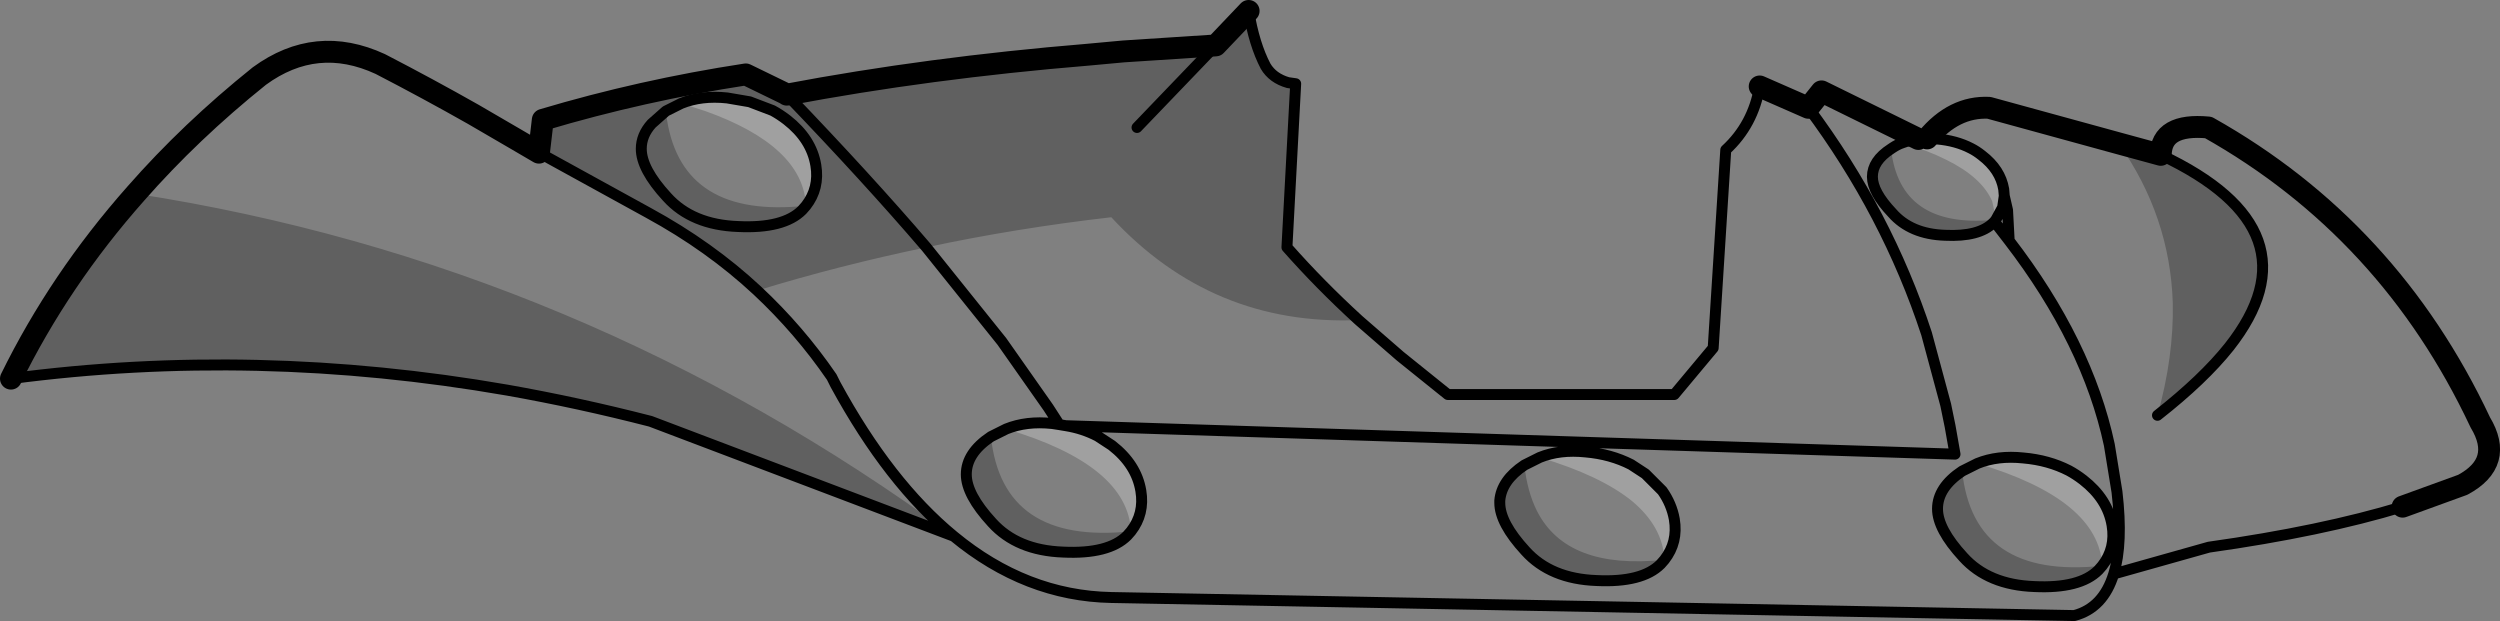 <?xml version="1.0" encoding="UTF-8" standalone="no"?>
<svg xmlns:xlink="http://www.w3.org/1999/xlink" height="56.75px" width="228.45px" xmlns="http://www.w3.org/2000/svg">
  <rect width="100%" height="100%" fill="#808080" stroke="none"/>
  <g transform="matrix(1.0, 0.0, 0.0, 1.0, -91.45, -100.3)">
    <path d="M205.55 101.3 Q206.05 104.35 207.1 106.35 207.75 107.45 209.15 107.85 L209.85 107.95 209.05 122.9 Q212.05 126.3 215.6 129.55 202.2 130.1 193.0 120.15 184.3 121.15 176.1 122.9 170.75 116.65 163.35 108.95 170.75 116.65 176.1 122.9 168.15 124.55 160.65 126.85 156.3 122.8 150.7 119.75 L140.7 114.25 141.05 111.25 Q150.1 108.55 159.6 107.1 L163.3 108.9 163.35 108.95 Q176.3 106.5 190.85 105.3 L194.1 105.0 202.55 104.45 205.55 101.3 M195.35 111.95 L202.55 104.45 195.35 111.95 M230.75 142.8 Q231.0 145.2 231.9 147.0 234.65 152.4 243.55 151.45 L243.2 151.85 Q241.5 153.55 237.35 153.35 233.15 153.2 230.85 150.65 228.5 148.1 228.5 146.25 L228.5 146.05 Q228.65 144.2 230.75 142.8 M165.1 119.1 Q166.35 117.5 166.0 115.4 165.6 113.0 163.35 111.25 162.7 110.75 162.05 110.4 L159.95 109.6 157.9 109.25 Q155.55 109.0 153.7 109.75 L152.3 110.45 152.4 111.25 Q153.85 120.3 165.1 119.1 L164.75 119.5 Q163.05 121.2 158.9 121.0 154.7 120.85 152.4 118.3 150.05 115.75 150.05 113.9 150.05 112.65 151.0 111.6 L152.3 110.45 151.0 111.6 Q150.05 112.65 150.05 113.9 150.05 115.75 152.4 118.3 154.7 120.85 158.9 121.0 163.05 121.2 164.75 119.5 L165.1 119.1 M273.7 120.55 L273.6 120.65 Q272.3 121.95 269.2 121.8 266.05 121.7 264.35 119.75 262.55 117.85 262.55 116.45 262.55 115.0 264.25 113.9 265.05 121.15 273.55 120.4 L273.85 120.35 273.7 120.55 M194.8 148.85 L194.45 149.25 Q192.75 150.95 188.6 150.75 184.4 150.6 182.1 148.05 179.75 145.5 179.75 143.65 179.75 141.7 182.0 140.2 183.05 150.1 194.8 148.85 M285.05 113.4 L288.9 114.45 Q303.55 121.35 295.15 132.0 292.8 134.95 288.6 138.25 290.1 132.9 290.0 128.0 289.75 120.05 285.05 113.4 M283.55 152.0 L283.2 152.4 Q281.5 154.1 277.35 153.9 273.15 153.75 270.85 151.2 268.5 148.65 268.5 146.8 268.5 144.85 270.75 143.35 271.8 153.25 283.55 152.0 M103.85 118.0 Q144.5 124.3 178.6 149.3 L150.9 138.8 Q144.3 137.1 137.8 135.95 114.8 131.95 92.45 134.9 96.9 125.85 103.85 118.0" fill="#000000" fill-opacity="0.251" fill-rule="evenodd" stroke="none"/>
    <path d="M188.25 139.1 L188.85 139.2 Q190.4 139.45 191.75 140.15 L193.05 141.0 Q195.3 142.75 195.7 145.15 196.05 147.25 194.8 148.85 194.5 142.8 183.4 139.5 185.25 138.75 187.6 139.0 L188.25 139.1 M243.55 151.45 Q243.4 148.45 240.6 146.1 237.7 143.75 232.15 142.1 234.0 141.35 236.35 141.6 238.65 141.8 240.5 142.75 L241.8 143.6 243.35 145.15 Q244.2 146.35 244.45 147.75 244.8 149.85 243.55 151.45 M153.7 109.75 Q155.55 109.0 157.9 109.25 L159.95 109.6 162.05 110.4 Q162.7 110.75 163.35 111.25 165.6 113.0 166.0 115.4 166.35 117.5 165.1 119.1 164.85 113.65 155.9 110.45 L153.7 109.75 M265.3 113.35 Q265.95 113.1 266.75 113.0 L267.55 112.95 268.45 113.0 Q270.2 113.15 271.55 113.85 272.05 114.1 272.55 114.5 274.25 115.8 274.55 117.6 L274.6 118.2 274.45 119.25 273.85 120.35 273.5 118.7 Q272.55 116.5 269.3 114.9 267.6 114.05 265.3 113.35 M272.15 142.65 Q274.0 141.9 276.35 142.15 278.65 142.35 280.5 143.3 281.15 143.65 281.8 144.15 284.05 145.9 284.45 148.3 284.8 150.4 283.55 152.0 283.25 145.95 272.15 142.65" fill="#ffffff" fill-opacity="0.251" fill-rule="evenodd" stroke="none"/>
    <path d="M215.6 129.55 Q212.05 126.3 209.05 122.9 L209.85 107.95 209.15 107.85 Q207.75 107.45 207.1 106.35 206.05 104.35 205.55 101.3 M202.55 104.45 L195.35 111.95 M252.25 108.2 Q251.65 111.7 249.15 114.0 L248.0 132.1 244.45 136.35 223.75 136.35 219.4 132.85 215.6 129.55 M176.1 122.9 L183.0 131.5 187.25 137.55 188.25 139.1 188.85 139.2 270.1 141.8 269.65 139.25 269.25 137.3 267.5 130.8 Q263.9 119.8 256.7 110.15 M232.15 142.1 L230.75 142.8 Q228.65 144.2 228.5 146.05 L228.5 146.25 Q228.5 148.1 230.85 150.65 233.15 153.2 237.35 153.35 241.5 153.55 243.2 151.85 L243.55 151.45 Q244.8 149.85 244.45 147.75 244.2 146.35 243.35 145.15 L241.8 143.6 240.5 142.75 Q238.65 141.8 236.35 141.6 234.0 141.35 232.15 142.1 M153.7 109.75 Q155.55 109.0 157.9 109.25 L159.95 109.6 162.05 110.4 Q162.7 110.75 163.35 111.25 165.6 113.0 166.0 115.4 166.35 117.5 165.1 119.1 L164.75 119.5 Q163.05 121.2 158.9 121.0 154.7 120.85 152.4 118.3 150.05 115.75 150.05 113.9 150.05 112.65 151.0 111.6 L152.3 110.45 153.7 109.75 M163.35 108.95 Q170.75 116.65 176.1 122.9 M160.65 126.85 Q164.5 130.45 167.45 134.75 L167.8 135.45 Q172.7 144.45 178.6 149.3 185.2 154.75 193.0 154.9 L281.0 156.55 Q283.65 155.85 284.6 152.75 285.45 149.95 284.9 145.25 L284.2 140.95 Q282.2 131.6 275.05 122.3 L273.7 120.55 273.6 120.65 Q272.3 121.95 269.2 121.8 266.05 121.7 264.35 119.75 262.55 117.85 262.55 116.45 262.55 115.0 264.25 113.9 L264.4 113.8 Q264.85 113.5 265.3 113.35 265.95 113.1 266.75 113.0 L267.55 112.95 268.45 113.0 Q270.2 113.15 271.55 113.85 272.05 114.1 272.55 114.5 274.25 115.8 274.55 117.6 L274.6 118.2 274.9 119.5 275.05 122.3 M163.3 108.9 L163.35 108.95 M194.8 148.85 L194.45 149.25 Q192.75 150.95 188.6 150.75 184.4 150.6 182.1 148.05 179.75 145.5 179.75 143.65 179.75 141.7 182.0 140.2 L183.4 139.5 Q185.25 138.75 187.6 139.0 L188.25 139.1 M188.85 139.2 Q190.4 139.45 191.75 140.15 L193.05 141.0 Q195.3 142.75 195.7 145.15 196.05 147.25 194.8 148.85 M311.0 146.6 Q303.6 148.85 293.3 150.3 L284.6 152.75 M288.9 114.45 Q303.55 121.35 295.15 132.0 292.8 134.95 288.6 138.25 M273.85 120.35 L274.45 119.25 274.6 118.2 M273.85 120.35 L273.7 120.55 M270.75 143.35 L272.15 142.65 Q274.0 141.9 276.35 142.15 278.65 142.35 280.5 143.3 281.15 143.65 281.8 144.15 284.05 145.9 284.45 148.3 284.8 150.4 283.55 152.0 L283.2 152.4 Q281.5 154.1 277.35 153.9 273.15 153.75 270.85 151.2 268.5 148.65 268.5 146.8 268.5 144.85 270.75 143.35 M178.6 149.3 L150.9 138.8 Q144.3 137.1 137.8 135.95 114.8 131.95 92.45 134.9 M160.65 126.85 Q156.3 122.8 150.7 119.75 L140.7 114.25" fill="none" stroke="#000000" stroke-linecap="round" stroke-linejoin="round" stroke-width="1.0"/>
    <path d="M205.55 101.3 L202.55 104.45 194.1 105.0 190.85 105.3 Q176.3 106.5 163.35 108.95 M256.7 110.15 L252.25 108.2 M266.75 113.0 L257.9 108.65 256.7 110.15 M285.05 113.4 L288.9 114.45 Q288.95 111.55 293.25 111.95 309.8 121.25 318.1 138.9 320.3 142.55 316.5 144.6 L311.0 146.6 M285.05 113.4 L273.2 110.15 Q270.0 110.0 267.55 112.95 M140.7 114.25 L141.05 111.25 Q150.1 108.55 159.6 107.1 L163.3 108.9 M140.7 114.25 L138.65 113.05 134.7 110.75 Q130.55 108.4 126.2 106.15 120.35 103.45 115.15 107.25 108.85 112.3 103.85 118.0 96.9 125.85 92.45 134.9" fill="none" stroke="#000000" stroke-linecap="round" stroke-linejoin="round" stroke-width="2.0"/>
  </g>
</svg>
